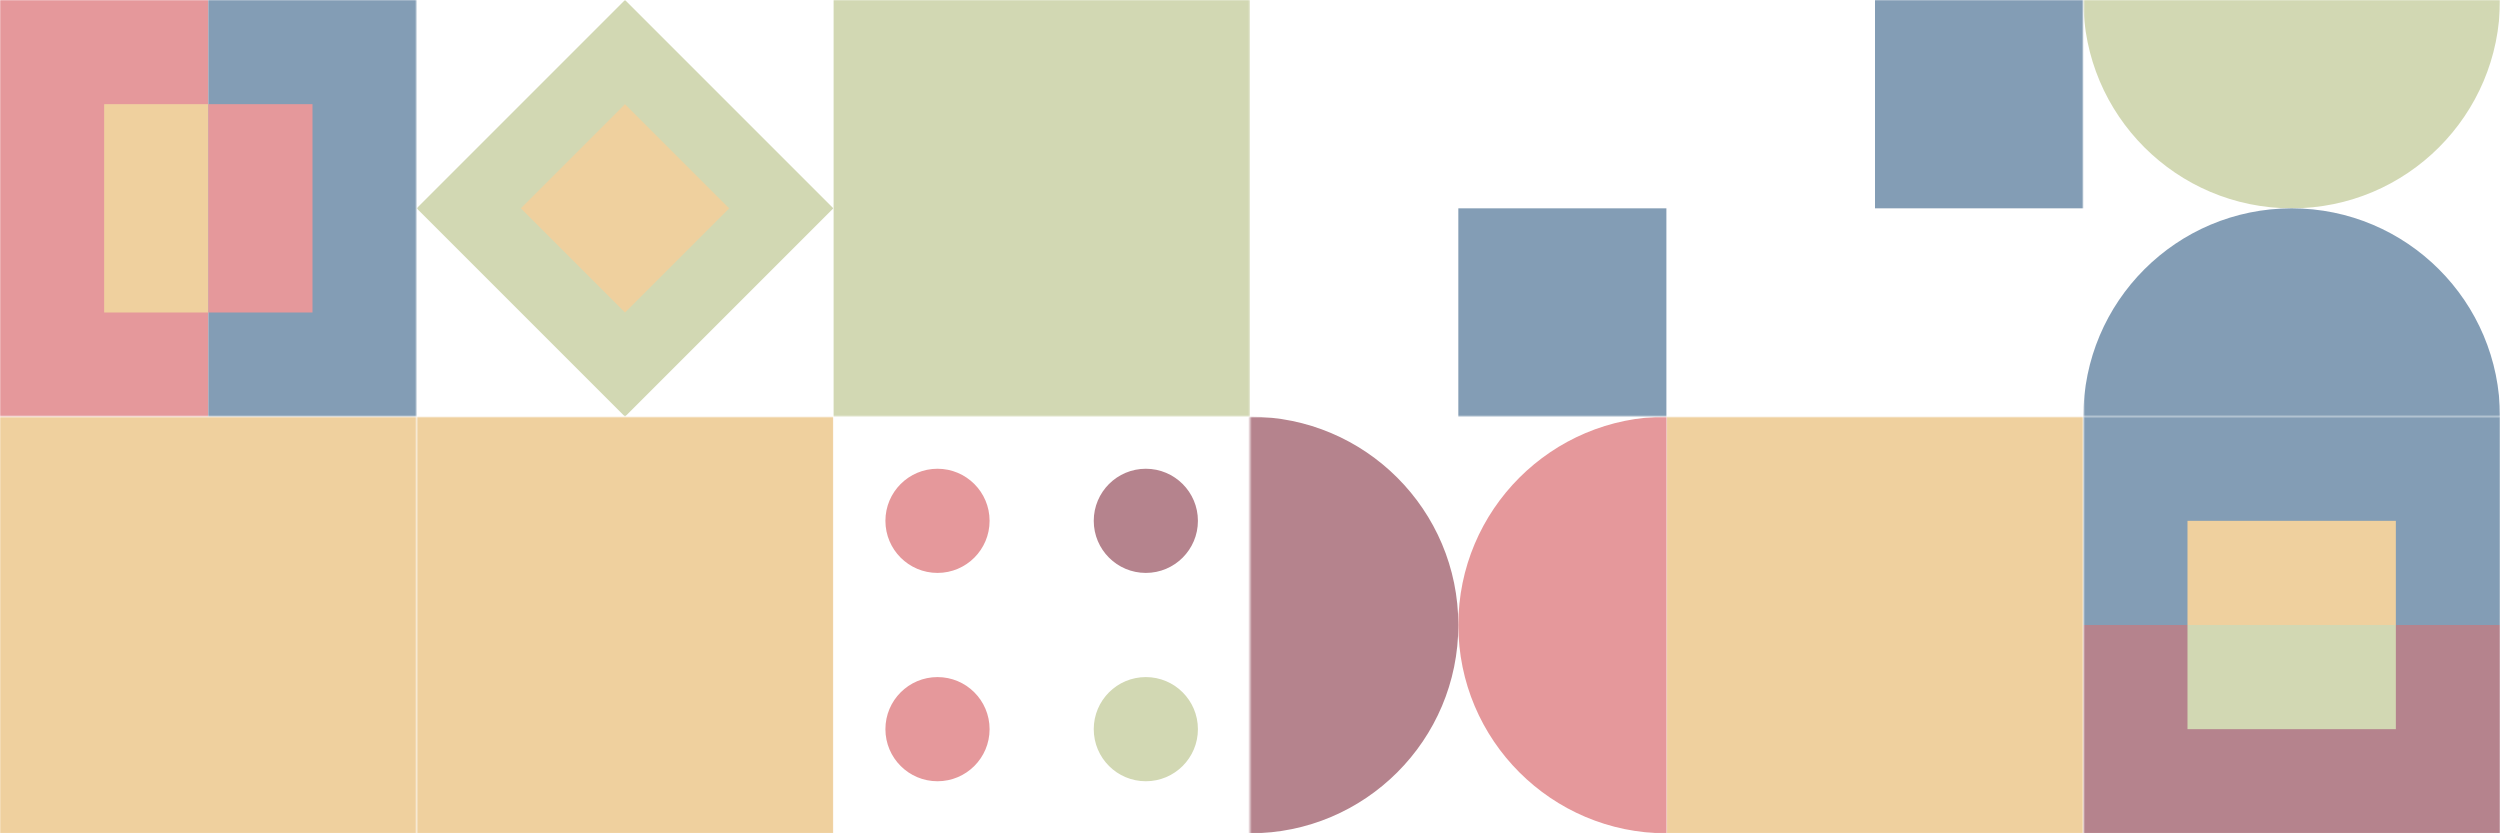 <svg width="1371" height="457" viewBox="0 0 1371 457" fill="none" xmlns="http://www.w3.org/2000/svg">
<g clip-path="url(#clip0_219_147)">
<mask id="mask0_219_147" style="mask-type:luminance" maskUnits="userSpaceOnUse" x="0" y="0" width="229" height="229">
<path d="M228.5 0H0V228.5H228.5V0Z" fill="white"/>
</mask>
<g mask="url(#mask0_219_147)">
<path d="M114.25 0H0V228.5H114.25V0Z" fill="#E5989B"/>
<path d="M228.5 0H114.25V228.5H228.5V0Z" fill="#839DB5"/>
<path d="M114.25 57.125H57.125V171.375H114.25V57.125Z" fill="#EFD09E"/>
<path d="M171.375 57.125H114.25V171.375H171.375V57.125Z" fill="#E5989B"/>
</g>
<mask id="mask1_219_147" style="mask-type:luminance" maskUnits="userSpaceOnUse" x="228" y="0" width="229" height="229">
<path d="M457 0H228.5V228.5H457V0Z" fill="white"/>
</mask>
<g mask="url(#mask1_219_147)">
<path d="M342.75 0L228.5 114.25L342.75 228.5L457 114.25L342.75 0Z" fill="#D2D8B3"/>
<path d="M342.75 57.125L285.625 114.25L342.75 171.375L399.875 114.25L342.75 57.125Z" fill="#EFD09E"/>
</g>
<mask id="mask2_219_147" style="mask-type:luminance" maskUnits="userSpaceOnUse" x="457" y="0" width="229" height="229">
<path d="M685.5 0H457V228.5H685.5V0Z" fill="white"/>
</mask>
<g mask="url(#mask2_219_147)">
<path d="M685.5 0H457V228.5H685.5V0Z" fill="#D2D8B3"/>
<path d="M628.375 57.125H514.125V171.375H628.375V57.125Z" fill="#D2D8B3"/>
</g>
<mask id="mask3_219_147" style="mask-type:luminance" maskUnits="userSpaceOnUse" x="685" y="0" width="229" height="229">
<path d="M914 0H685.5V228.5H914V0Z" fill="white"/>
</mask>
<g mask="url(#mask3_219_147)">
<path d="M914 114.25H799.75V228.5H914V114.25Z" fill="#839DB5"/>
</g>
<mask id="mask4_219_147" style="mask-type:luminance" maskUnits="userSpaceOnUse" x="914" y="0" width="229" height="229">
<path d="M1142.5 0H914V228.5H1142.5V0Z" fill="white"/>
</mask>
<g mask="url(#mask4_219_147)">
<path d="M1142.5 0H1028.25V114.25H1142.5V0Z" fill="#839DB5"/>
</g>
<mask id="mask5_219_147" style="mask-type:luminance" maskUnits="userSpaceOnUse" x="1142" y="0" width="229" height="229">
<path d="M1371 0H1142.5V228.5H1371V0Z" fill="white"/>
</mask>
<g mask="url(#mask5_219_147)">
<path d="M1256.75 114.25C1319.85 114.25 1371 63.099 1371 0C1371 -63.099 1319.85 -114.25 1256.75 -114.25C1193.65 -114.25 1142.5 -63.099 1142.5 0C1142.5 63.099 1193.65 114.25 1256.75 114.25Z" fill="#D2D8B3"/>
<path d="M1256.75 342.75C1319.85 342.75 1371 291.599 1371 228.5C1371 165.401 1319.85 114.25 1256.75 114.25C1193.65 114.25 1142.5 165.401 1142.5 228.5C1142.5 291.599 1193.65 342.75 1256.75 342.75Z" fill="#839DB5"/>
</g>
<mask id="mask6_219_147" style="mask-type:luminance" maskUnits="userSpaceOnUse" x="0" y="228" width="229" height="229">
<path d="M228.5 228.5H0V457H228.5V228.5Z" fill="white"/>
</mask>
<g mask="url(#mask6_219_147)">
<path d="M228.5 228.5H0V457H228.5V228.5Z" fill="#EFD09E"/>
<path d="M171.375 285.625H57.125V399.875H171.375V285.625Z" fill="#EFD09E"/>
</g>
<mask id="mask7_219_147" style="mask-type:luminance" maskUnits="userSpaceOnUse" x="228" y="228" width="229" height="229">
<path d="M457 228.5H228.5V457H457V228.5Z" fill="white"/>
</mask>
<g mask="url(#mask7_219_147)">
<path d="M457 228.5H228.5V457H457V228.5Z" fill="#EFD09E"/>
</g>
<mask id="mask8_219_147" style="mask-type:luminance" maskUnits="userSpaceOnUse" x="457" y="228" width="229" height="229">
<path d="M685.5 228.5H457V457H685.5V228.5Z" fill="white"/>
</mask>
<g mask="url(#mask8_219_147)">
<path d="M514.125 314.188C529.9 314.188 542.688 301.4 542.688 285.625C542.688 269.85 529.9 257.062 514.125 257.062C498.35 257.062 485.562 269.85 485.562 285.625C485.562 301.4 498.35 314.188 514.125 314.188Z" fill="#E5989B"/>
<path d="M628.375 314.188C644.15 314.188 656.938 301.4 656.938 285.625C656.938 269.85 644.15 257.062 628.375 257.062C612.6 257.062 599.812 269.85 599.812 285.625C599.812 301.4 612.6 314.188 628.375 314.188Z" fill="#B5838D"/>
<path d="M514.125 428.438C529.9 428.438 542.688 415.65 542.688 399.875C542.688 384.1 529.9 371.312 514.125 371.312C498.35 371.312 485.562 384.1 485.562 399.875C485.562 415.65 498.35 428.438 514.125 428.438Z" fill="#E5989B"/>
<path d="M628.375 428.438C644.15 428.438 656.938 415.65 656.938 399.875C656.938 384.1 644.15 371.312 628.375 371.312C612.6 371.312 599.812 384.1 599.812 399.875C599.812 415.65 612.6 428.438 628.375 428.438Z" fill="#D2D8B3"/>
</g>
<mask id="mask9_219_147" style="mask-type:luminance" maskUnits="userSpaceOnUse" x="685" y="228" width="229" height="229">
<path d="M914 228.5H685.5V457H914V228.5Z" fill="white"/>
</mask>
<g mask="url(#mask9_219_147)">
<path d="M685.5 457C748.599 457 799.75 405.849 799.75 342.75C799.75 279.651 748.599 228.5 685.5 228.5C622.401 228.5 571.25 279.651 571.25 342.75C571.25 405.849 622.401 457 685.5 457Z" fill="#B5838D"/>
<path d="M914 457C977.099 457 1028.25 405.849 1028.25 342.75C1028.25 279.651 977.099 228.5 914 228.5C850.901 228.5 799.75 279.651 799.75 342.75C799.75 405.849 850.901 457 914 457Z" fill="#E5989B"/>
</g>
<mask id="mask10_219_147" style="mask-type:luminance" maskUnits="userSpaceOnUse" x="914" y="228" width="229" height="229">
<path d="M1142.5 228.5H914V457H1142.5V228.5Z" fill="white"/>
</mask>
<g mask="url(#mask10_219_147)">
<path d="M1142.5 228.5H914V457H1142.5V228.5Z" fill="#EFD09E"/>
</g>
<mask id="mask11_219_147" style="mask-type:luminance" maskUnits="userSpaceOnUse" x="1142" y="228" width="229" height="229">
<path d="M1371 228.5H1142.5V457H1371V228.5Z" fill="white"/>
</mask>
<g mask="url(#mask11_219_147)">
<path d="M1371 228.5H1142.5V342.75H1371V228.5Z" fill="#839DB5"/>
<path d="M1371 342.75H1142.5V457H1371V342.75Z" fill="#B5838D"/>
<path d="M1313.88 285.625H1199.62V342.75H1313.88V285.625Z" fill="#EFD09E"/>
<path d="M1313.88 342.75H1199.62V399.875H1313.88V342.75Z" fill="#D2D8B3"/>
</g>
</g>
<defs>
<clipPath id="clip0_219_147">
<rect width="1371" height="457" fill="white"/>
</clipPath>
</defs>
</svg>
